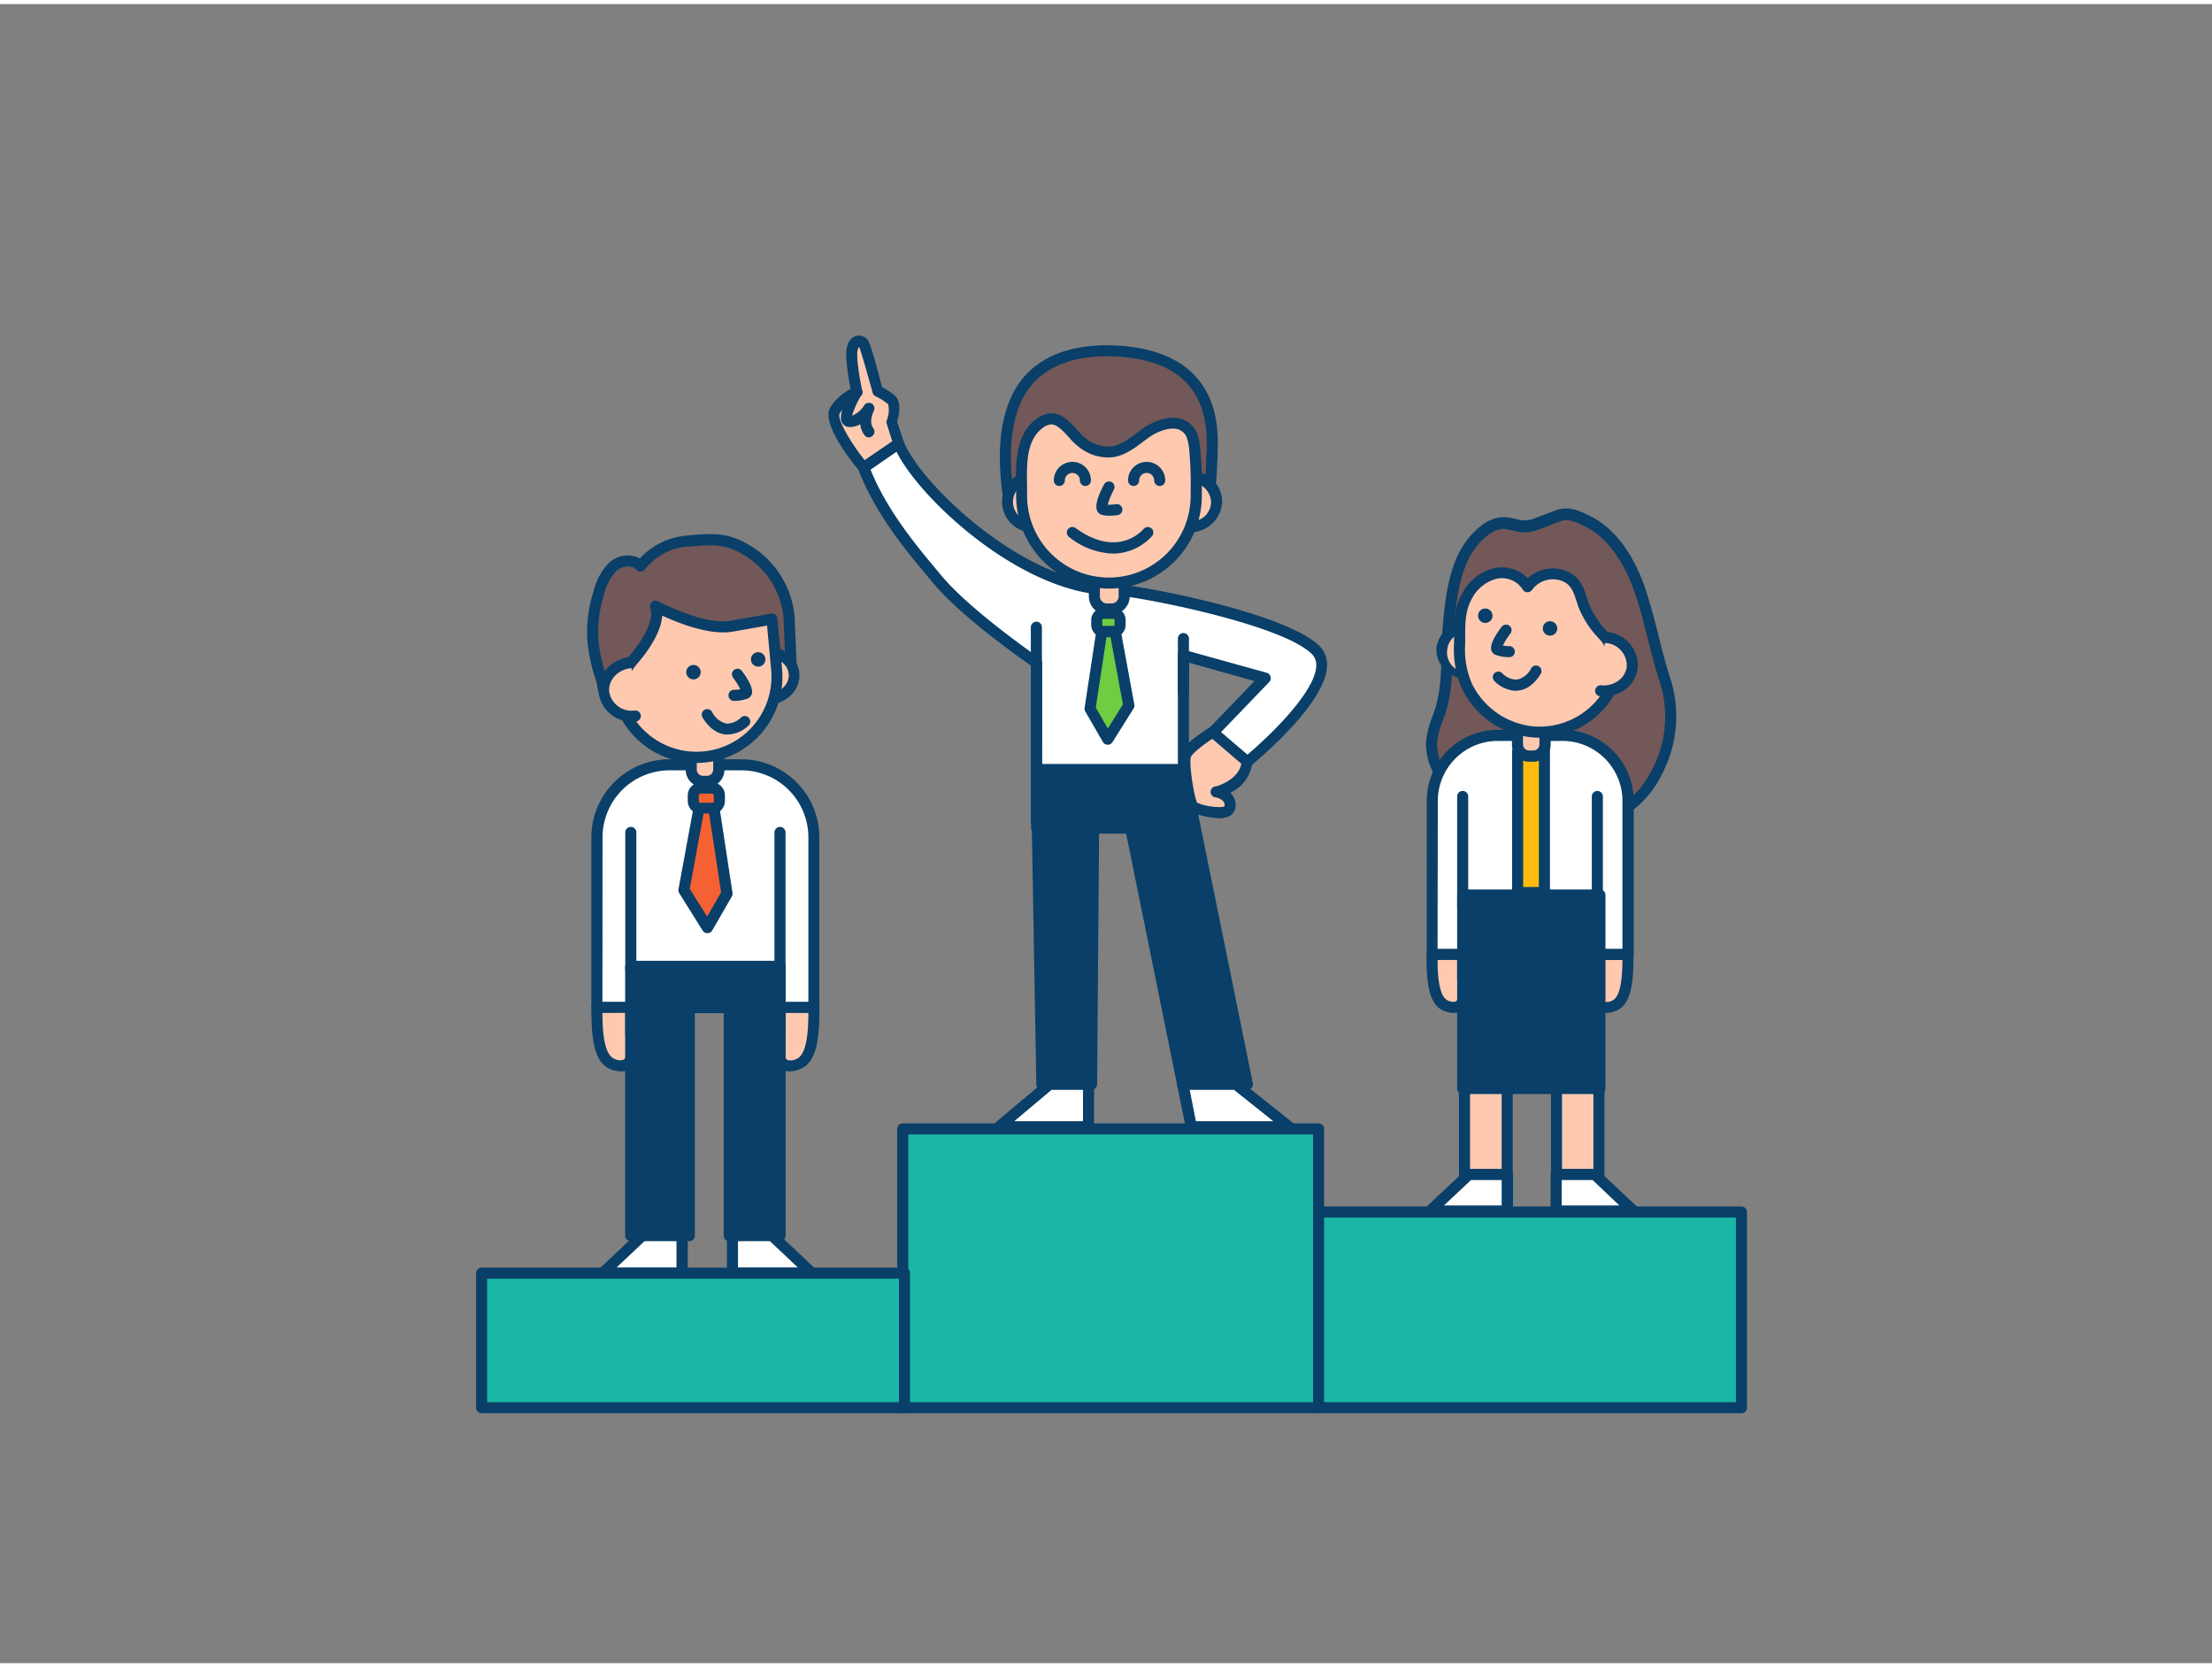<svg xmlns="http://www.w3.org/2000/svg" viewBox="0 0 400 300" width="406" height="306" class="illustration styles_illustrationTablet__1DWOa"><rect x="0" y="0" width="400" height="300" fill="#808080" stroke="none"/><g id="_574_ranking_outline" data-name="#574_ranking_outline"><path d="M107.94,181.41h6.13v5a4,4,0,0,1,.49,3.13c-.49,1.69-1.12,3.23-3.79,2.2S107.94,185.77,107.94,181.41Z" fill="#ffc9b0"></path><path d="M112.28,193a5.35,5.35,0,0,1-1.87-.39c-3.2-1.24-3.47-6.23-3.47-11.24a1,1,0,0,1,1-1h6.13a1,1,0,0,1,1,1v4.7a4.94,4.94,0,0,1,.45,3.68,4.36,4.36,0,0,1-1.94,3A2.79,2.79,0,0,1,112.28,193Zm-3.34-10.63c0,3.08.22,7.61,2.19,8.37a2.25,2.25,0,0,0,1.56.18c.44-.21.7-1,.91-1.73a3,3,0,0,0-.36-2.28,1.06,1.06,0,0,1-.17-.57v-4Z" fill="#093f68"></path><path d="M147.18,181.41h-6.13v5a4,4,0,0,0-.5,3.13c.5,1.69,1.13,3.23,3.79,2.2S147.18,185.77,147.18,181.41Z" fill="#ffc9b0"></path><path d="M142.84,193a2.86,2.86,0,0,1-1.31-.29,4.36,4.36,0,0,1-1.94-3,4.93,4.93,0,0,1,.46-3.68v-4.7a1,1,0,0,1,1-1h6.13a1,1,0,0,1,1,1c0,5-.27,10-3.48,11.24A5.35,5.35,0,0,1,142.84,193Zm-.79-10.63v4a1,1,0,0,1-.18.57,3,3,0,0,0-.36,2.28c.21.72.48,1.52.91,1.73a2.24,2.24,0,0,0,1.56-.18c2-.76,2.18-5.29,2.2-8.37Z" fill="#093f68"></path><path d="M121.05,137.56h13a13.11,13.11,0,0,1,13.11,13.11v30.74a0,0,0,0,1,0,0H107.94a0,0,0,0,1,0,0V150.67A13.11,13.11,0,0,1,121.05,137.56Z" fill="#fff"></path><path d="M147.18,182.41H107.94a1,1,0,0,1-1-1V150.67a14.13,14.13,0,0,1,14.11-14.11h13a14.13,14.13,0,0,1,14.11,14.11v30.74A1,1,0,0,1,147.18,182.41Zm-38.24-2h37.24V150.67a12.12,12.12,0,0,0-12.11-12.11h-13a12.12,12.12,0,0,0-12.11,12.11Z" fill="#093f68"></path><path d="M114.07,175.48a1,1,0,0,1-1-1V149.79a1,1,0,0,1,2,0v24.69A1,1,0,0,1,114.07,175.48Z" fill="#093f68"></path><path d="M141.05,175.38a1,1,0,0,1-1-1V149.79a1,1,0,0,1,2,0v24.59A1,1,0,0,1,141.05,175.38Z" fill="#093f68"></path><path d="M122.33,97.43a11.3,11.3,0,0,1,1.83-.32c2.84-.25,5.74-.6,8.45.43a15.85,15.85,0,0,1,10.08,13.25l.48,11.71-31.73,4.39c-.26-.67-2.39-2.75-2.42-3.44a9.75,9.75,0,0,0-.55-2.22,30.86,30.86,0,0,1-1.21-5.71,22.56,22.56,0,0,1,1-9,9.79,9.79,0,0,1,2.59-4.77c1.39-1.18,3.74-1.44,4.94,0A11.87,11.87,0,0,1,122.33,97.43Z" fill="#725858"></path><path d="M111.44,127.89a1,1,0,0,1-.93-.64,11,11,0,0,0-.88-1.13c-1-1.21-1.58-1.92-1.61-2.62a6.42,6.42,0,0,0-.35-1.48c0-.16-.11-.33-.16-.5a32.53,32.53,0,0,1-1.25-5.89,23.47,23.47,0,0,1,1.09-9.46,10.69,10.69,0,0,1,2.89-5.23,4.9,4.9,0,0,1,5.46-.69,12.9,12.9,0,0,1,6.38-3.79,12.36,12.36,0,0,1,2-.34l.5-.05c2.77-.25,5.63-.52,8.39.53a16.82,16.82,0,0,1,10.72,14.09s0,0,.49,11.77a1,1,0,0,1-.87,1l-31.72,4.39ZM110,123.32a11.86,11.86,0,0,0,1.16,1.52c.32.39.58.7.77,1l30.19-4.18c-.11-2.72-.43-10.65-.44-10.8h0a14.85,14.85,0,0,0-9.43-12.36c-2.34-.88-4.85-.65-7.5-.41l-.51,0a10.71,10.71,0,0,0-1.68.28h0a10.89,10.89,0,0,0-5.95,3.87,1,1,0,0,1-.76.39,1,1,0,0,1-.79-.35c-.8-.92-2.56-.67-3.53.16a9,9,0,0,0-2.28,4.3,21.31,21.31,0,0,0-1,8.65,30.23,30.23,0,0,0,1.18,5.54l.14.46A7.52,7.52,0,0,1,110,123.32Zm0,0Zm12.33-25.85h0Z" fill="#093f68"></path><path d="M125,135.61h5a0,0,0,0,1,0,0v2.86a2.11,2.11,0,0,1-2.11,2.11h-.75a2.11,2.11,0,0,1-2.11-2.11v-2.86A0,0,0,0,1,125,135.61Z" fill="#ffc9b0"></path><path d="M127.86,141.58h-.75a3.11,3.11,0,0,1-3.11-3.11v-2.86a1,1,0,0,1,1-1h5a1,1,0,0,1,1,1v2.86A3.11,3.11,0,0,1,127.86,141.58Zm-1.86-5v1.86a1.11,1.11,0,0,0,1.11,1.11h.75a1.11,1.11,0,0,0,1.11-1.11v-1.86Z" fill="#093f68"></path><ellipse cx="139.11" cy="121.45" rx="4.55" ry="4.16" transform="translate(-10.58 13.3) rotate(-5.28)" fill="#ffc9b0"></ellipse><path d="M139,126.62a5.66,5.66,0,0,1-3.45-1.15,5,5,0,0,1-2-3.51,5.38,5.38,0,0,1,5-5.65,5.68,5.68,0,0,1,4,1.12,4.92,4.92,0,0,1,.68,7.33,5.7,5.7,0,0,1-3.74,1.83A5.25,5.25,0,0,1,139,126.62Zm.17-8.33h-.37a3.37,3.37,0,0,0-3.24,3.48,3,3,0,0,0,1.2,2.1,3.84,3.84,0,0,0,5.06-.47,3,3,0,0,0,.8-2.28h0a3,3,0,0,0-1.21-2.1A3.69,3.69,0,0,0,139.19,118.29Z" fill="#093f68"></path><path d="M127.28,136.16h0A14.56,14.56,0,0,1,111.44,123l2.63-3.92s5.87-6.25,4.48-10.19c0,0,8.43,4.54,13.77,3.61,6.91-1.19,7.29-1.3,7.29-1.3l.84,9.12A14.57,14.57,0,0,1,127.28,136.16Z" fill="#ffc9b0"></path><path d="M125.92,137.23a15.59,15.59,0,0,1-15.48-14.14,1,1,0,0,1,.17-.65l2.63-3.92.1-.12c1.52-1.62,5.24-6.42,4.26-9.18a1,1,0,0,1,.3-1.09A1,1,0,0,1,119,108c.08,0,8.19,4.36,13.13,3.51,6.38-1.11,7.15-1.28,7.22-1.29a1,1,0,0,1,.82.16,1,1,0,0,1,.41.72l.84,9.12a15.55,15.55,0,0,1-14.06,16.93h0A14.41,14.41,0,0,1,125.92,137.23Zm-13.45-14a13.57,13.57,0,0,0,14.72,11.91h0a13.58,13.58,0,0,0,12.26-14.76l-.74-8c-1.24.23-3.39.61-6.22,1.1-4.17.72-9.93-1.59-12.74-2.9-.25,3.93-4.17,8.33-4.9,9.12Z" fill="#093f68"></path><rect x="114.05" y="174.05" width="10.6" height="48.65" fill="#093f68"></rect><path d="M124.65,223.7h-10.6a1,1,0,0,1-1-1V174.05a1,1,0,0,1,1-1h10.6a1,1,0,0,1,1,1V222.7A1,1,0,0,1,124.65,223.7Zm-9.6-2h8.6V175.05h-8.6Z" fill="#093f68"></path><rect x="131.87" y="174.05" width="9.19" height="48.65" fill="#093f68"></rect><path d="M141.07,223.7h-9.2a1,1,0,0,1-1-1V174.05a1,1,0,0,1,1-1h9.2a1,1,0,0,1,1,1V222.7A1,1,0,0,1,141.07,223.7Zm-8.2-2h7.2V175.05h-7.2Z" fill="#093f68"></path><rect x="114.56" y="173.96" width="26.5" height="7.51" fill="#093f68"></rect><path d="M141.07,182.47H114.56a1,1,0,0,1-1-1V174a1,1,0,0,1,1-1h26.51a1,1,0,0,1,1,1v7.51A1,1,0,0,1,141.07,182.47Zm-25.51-2h24.51V175H115.56Z" fill="#093f68"></path><polygon points="123.33 222.7 123.33 229.48 108.95 229.48 116.14 222.7 123.33 222.7" fill="#fff"></polygon><path d="M123.33,230.48H109a1,1,0,0,1-.69-1.73l7.18-6.78a1,1,0,0,1,.69-.27h7.19a1,1,0,0,1,1,1v6.78A1,1,0,0,1,123.33,230.48Zm-11.86-2h10.86V223.7h-5.79Z" fill="#093f68"></path><polygon points="132.45 222.7 132.45 229.48 146.82 229.48 139.63 222.7 132.45 222.7" fill="#fff"></polygon><path d="M146.82,230.48H132.45a1,1,0,0,1-1-1V222.7a1,1,0,0,1,1-1h7.18a1,1,0,0,1,.69.27l7.18,6.78a1,1,0,0,1-.68,1.73Zm-13.37-2H144.3l-5.07-4.78h-5.78Z" fill="#093f68"></path><rect x="125.4" y="141.77" width="4.69" height="3.69" rx="1.36" fill="#f56132"></rect><path d="M128.73,146.46h-2a2.37,2.37,0,0,1-2.36-2.37v-1a2.36,2.36,0,0,1,2.36-2.36h2a2.36,2.36,0,0,1,2.36,2.36v1A2.37,2.37,0,0,1,128.73,146.46Zm-2-3.69a.36.36,0,0,0-.36.36v1a.37.37,0,0,0,.36.37h2a.37.37,0,0,0,.36-.37v-1a.36.36,0,0,0-.36-.36Z" fill="#093f68"></path><polygon points="126.4 145.46 123.67 160.27 127.91 167.03 131.44 160.9 129.09 145.46 126.4 145.46" fill="#f56132"></polygon><path d="M127.91,168a1,1,0,0,1-.85-.47l-4.23-6.76a1,1,0,0,1-.14-.71l2.73-14.82a1,1,0,0,1,1-.81h2.69a1,1,0,0,1,1,.85l2.35,15.44a1.06,1.06,0,0,1-.12.65l-3.54,6.13a1,1,0,0,1-.84.5Zm-3.18-8,3.14,5,2.53-4.38-2.17-14.25h-1Z" fill="#093f68"></path><circle cx="125.4" cy="120.81" r="1.31" fill="#093f68"></circle><circle cx="137.1" cy="118.5" r="1.31" fill="#093f68"></circle><path d="M132.78,126h-.05a1,1,0,0,1,0-2h0a6.41,6.41,0,0,0,1.14-.11,13.63,13.63,0,0,0-1.31-2.1,1,1,0,0,1,.2-1.4,1,1,0,0,1,1.4.19c1.42,1.9,2,3.29,1.81,4.12a1.34,1.34,0,0,1-.74.87A7.07,7.07,0,0,1,132.78,126Zm1.29-1.68h0Z" fill="#093f68"></path><path d="M131.62,132.08l-.4,0c-1.58-.15-3-1.17-4.13-3a1,1,0,1,1,1.69-1.06,3.84,3.84,0,0,0,2.62,2.09A3.68,3.68,0,0,0,134,129a1,1,0,0,1,1.45,1.37A5.73,5.73,0,0,1,131.62,132.08Z" fill="#093f68"></path><path d="M115,128.73a4.86,4.86,0,1,1-.89-9.65" fill="#ffc9b0"></path><path d="M114.42,129.75a6,6,0,0,1-6.17-5.27,5.57,5.57,0,0,1,1.48-4.31,6.5,6.5,0,0,1,4.25-2.08,1,1,0,0,1,.18,2,4.49,4.49,0,0,0-3,1.43,3.63,3.63,0,0,0-1,2.79,4.09,4.09,0,0,0,4.63,3.43,1,1,0,1,1,.18,2Q114.74,129.75,114.42,129.75Z" fill="#093f68"></path><path d="M280.92,92.85l.8-.31c1.95-.73,3.75.19,5.55,1.09,4.57,2.28,7.57,7.47,9.18,12.12,1.92,5.52,2.92,11.33,4.75,16.87A21.46,21.46,0,0,1,299.6,139a17.45,17.45,0,0,1-5.54,6.53c-2.75,1.85-5.18,1.88-8.29,1.68-2.76-.18-5.63.79-8.47.74-5.88-.11-11.66-2.25-15.5-6.83a11,11,0,0,1-2.95-7.27,20.11,20.11,0,0,1,1.49-5.64c1.7-5,1.11-10.33,1.56-15.53.35-4.06.82-8.28,2.44-12.07,1.21-2.85,4.54-7.1,8.1-6.67,1.32.15,2.62.7,3.95.53a7.41,7.41,0,0,0,1.65-.48Z" fill="#725858"></path><path d="M277.51,148.9h-.23c-6.68-.12-12.45-2.67-16.25-7.19a12.17,12.17,0,0,1-3.18-8,16.2,16.2,0,0,1,1.19-4.91c.12-.34.24-.67.35-1,1.12-3.31,1.2-6.73,1.29-10.34,0-1.62.08-3.3.22-5,.35-4.1.84-8.44,2.52-12.37,1.31-3.08,5-7.79,9.14-7.28.52.06,1,.18,1.49.28a6.47,6.47,0,0,0,2.21.26,6.76,6.76,0,0,0,1.43-.43l3.68-1.39c2.33-.88,4.42.16,6.27,1.09,5.62,2.8,8.52,9.17,9.76,12.72,1,3,1.8,6,2.55,9,.66,2.61,1.34,5.32,2.2,7.91a22.58,22.58,0,0,1-1.66,17.1,18.33,18.33,0,0,1-5.87,6.9c-3.06,2.05-5.73,2.06-8.91,1.85a20.29,20.29,0,0,0-4.24.34A25.67,25.67,0,0,1,277.51,148.9Zm-5.57-54c-2.78,0-5.6,3.55-6.69,6.1-1.55,3.65-2,7.81-2.36,11.76-.13,1.59-.17,3.23-.21,4.82-.09,3.61-.17,7.34-1.39,10.94-.12.35-.24.69-.37,1a14.87,14.87,0,0,0-1.07,4.31,10.19,10.19,0,0,0,2.71,6.59c3.42,4.07,8.66,6.37,14.75,6.48a22.68,22.68,0,0,0,3.86-.37,22.09,22.09,0,0,1,4.67-.37c2.89.19,5.13.19,7.66-1.51a16.41,16.41,0,0,0,5.22-6.16,20.56,20.56,0,0,0,1.53-15.56c-.88-2.65-1.57-5.39-2.24-8-.74-2.92-1.5-5.94-2.5-8.81-.91-2.63-3.59-9-8.68-11.56-1.78-.88-3.25-1.61-4.75-1l-.8.3h0l-2.88,1.09a7.59,7.59,0,0,1-1.89.54,8.19,8.19,0,0,1-2.9-.28,10.82,10.82,0,0,0-1.29-.25A2.36,2.36,0,0,0,271.94,94.86Zm9-2h0Z" fill="#093f68"></path><path d="M259,171.83h5.54v4.49a3.65,3.65,0,0,1,.45,2.83c-.45,1.52-1,2.91-3.43,2S259,175.77,259,171.83Z" fill="#ffc9b0"></path><path d="M262.88,182.43a5,5,0,0,1-1.72-.36c-3-1.14-3.2-5.68-3.2-10.24a1,1,0,0,1,1-1h5.54a1,1,0,0,1,1,1v4.22a4.63,4.63,0,0,1,.41,3.38,4,4,0,0,1-1.81,2.73A2.73,2.73,0,0,1,262.88,182.43Zm-2.92-9.6c0,2.75.22,6.72,1.92,7.37a1.89,1.89,0,0,0,1.33.17c.34-.17.58-.82.78-1.51a2.56,2.56,0,0,0-.32-2,1.06,1.06,0,0,1-.17-.57v-3.49Z" fill="#093f68"></path><path d="M294.39,171.83h-5.54v4.49a3.62,3.62,0,0,0-.44,2.83c.44,1.52,1,2.91,3.42,2S294.39,175.77,294.39,171.83Z" fill="#ffc9b0"></path><path d="M290.47,182.43a2.73,2.73,0,0,1-1.22-.27,4,4,0,0,1-1.8-2.73,4.59,4.59,0,0,1,.4-3.38v-4.22a1,1,0,0,1,1-1h5.54a1,1,0,0,1,1,1c0,4.56-.25,9.1-3.2,10.24A5,5,0,0,1,290.47,182.43Zm-.62-9.6v3.49a1,1,0,0,1-.17.57,2.53,2.53,0,0,0-.31,2c.2.69.43,1.34.77,1.51a1.89,1.89,0,0,0,1.33-.17c1.7-.65,1.89-4.62,1.92-7.37Z" fill="#093f68"></path><path d="M270.8,132.24h11.75a11.84,11.84,0,0,1,11.84,11.84v27.75a0,0,0,0,1,0,0H259a0,0,0,0,1,0,0V144.08A11.84,11.84,0,0,1,270.8,132.24Z" fill="#fff"></path><path d="M294.39,172.83H259a1,1,0,0,1-1-1V144.08a12.85,12.85,0,0,1,12.84-12.84h11.75a12.85,12.85,0,0,1,12.84,12.84v27.75A1,1,0,0,1,294.39,172.83Zm-34.43-2h33.43V144.08a10.86,10.86,0,0,0-10.84-10.84H270.8A10.86,10.86,0,0,0,260,144.08Z" fill="#093f68"></path><rect x="274.44" y="135.08" width="4.84" height="25.58" fill="#ffbc0e"></rect><path d="M279.28,161.66h-4.84a1,1,0,0,1-1-1V135.08a1,1,0,0,1,1-1h4.84a1,1,0,0,1,1,1v25.58A1,1,0,0,1,279.28,161.66Zm-3.84-2h2.84V136.08h-2.84Z" fill="#093f68"></path><path d="M264.5,164.28a1,1,0,0,1-1-1v-20a1,1,0,1,1,2,0v20A1,1,0,0,1,264.5,164.28Z" fill="#093f68"></path><path d="M288.85,164.19a1,1,0,0,1-1-1v-19.9a1,1,0,1,1,2,0v19.9A1,1,0,0,1,288.85,164.19Z" fill="#093f68"></path><rect x="264.83" y="161.26" width="7.71" height="50.4" fill="#ffc9b0"></rect><path d="M272.55,212.65h-7.72a1,1,0,0,1-1-1V161.26a1,1,0,0,1,1-1h7.72a1,1,0,0,1,1,1v50.39A1,1,0,0,1,272.55,212.65Zm-6.72-2h5.72V162.26h-5.72Z" fill="#093f68"></path><rect x="281.46" y="161.26" width="7.69" height="50.4" fill="#ffc9b0"></rect><path d="M289.14,212.65h-7.68a1,1,0,0,1-1-1V161.26a1,1,0,0,1,1-1h7.68a1,1,0,0,1,1,1v50.39A1,1,0,0,1,289.14,212.65Zm-6.68-2h5.68V162.26h-5.68Z" fill="#093f68"></path><rect x="264.5" y="161.07" width="24.82" height="35.03" fill="#093f68"></rect><path d="M289.32,197.1H264.5a1,1,0,0,1-1-1v-35a1,1,0,0,1,1-1h24.82a1,1,0,0,1,1,1v35A1,1,0,0,1,289.32,197.1Zm-23.82-2h22.82v-33H265.5Z" fill="#093f68"></path><polygon points="272.55 211.65 272.55 218.23 258.6 218.23 265.57 211.65 272.55 211.65" fill="#fff"></polygon><path d="M272.55,219.23H258.6a1,1,0,0,1-.68-1.73l7-6.57a1,1,0,0,1,.68-.28h7a1,1,0,0,1,1,1v6.58A1,1,0,0,1,272.55,219.23Zm-11.43-2h10.43v-4.58H266Z" fill="#093f68"></path><polygon points="281.4 211.65 281.4 218.23 295.34 218.23 288.37 211.65 281.4 211.65" fill="#fff"></polygon><path d="M295.34,219.23H281.4a1,1,0,0,1-1-1v-6.58a1,1,0,0,1,1-1h7a1,1,0,0,1,.68.28l7,6.57a1,1,0,0,1-.69,1.73Zm-12.94-2h10.42L288,212.65H282.4Z" fill="#093f68"></path><path d="M276.52,131h.75a2.11,2.11,0,0,1,2.11,2.11V136a0,0,0,0,1,0,0h-5a0,0,0,0,1,0,0v-2.86A2.11,2.11,0,0,1,276.52,131Z" transform="translate(553.8 267.05) rotate(-180)" fill="#ffc9b0"></path><path d="M277.27,137h-.75a3.11,3.11,0,0,1-3.11-3.11V131a1,1,0,0,1,1-1h5a1,1,0,0,1,1,1v2.86A3.11,3.11,0,0,1,277.27,137Zm-1.86-5v1.86a1.11,1.11,0,0,0,1.11,1.11h.75a1.11,1.11,0,0,0,1.11-1.11V132Z" fill="#093f68"></path><ellipse cx="265.28" cy="116.88" rx="4.16" ry="4.55" transform="translate(124.5 370.29) rotate(-84.72)" fill="#ffc9b0"></ellipse><path d="M265.35,122a5.15,5.15,0,0,1-.55,0,5.37,5.37,0,0,1-5.05-5.65h0a5.56,5.56,0,0,1,11.05,1A5.33,5.33,0,0,1,265.35,122Zm-3.61-5.49a3.57,3.57,0,1,0,3.83-2.82,3.38,3.38,0,0,0-3.83,2.82Z" fill="#093f68"></path><path d="M277.1,131.59a14.56,14.56,0,0,0,15.84-13.16l-2.63-3.92a17.87,17.87,0,0,1-3.83-5.58c-.9-2.48-1.18-4.87-4.2-5.73a5.66,5.66,0,0,0-6,2.16,5.43,5.43,0,0,0-5.79-2.42,8,8,0,0,0-5.11,4c-1.62,2.91-1.3,5.58-1.39,8.69a16.14,16.14,0,0,0,1.3,7.58A14.71,14.71,0,0,0,277.1,131.59Z" fill="#ffc9b0"></path><path d="M278.45,132.65q-.72,0-1.44-.06h0a15.66,15.66,0,0,1-12.68-8.91,17.35,17.35,0,0,1-1.39-8c0-.53,0-1,0-1.55,0-2.55,0-5,1.5-7.6a8.85,8.85,0,0,1,5.77-4.53,6.62,6.62,0,0,1,6.06,1.81,6.76,6.76,0,0,1,6.26-1.54c3.07.88,3.8,3.1,4.49,5.26.12.36.24.73.38,1.1a16.53,16.53,0,0,0,3.62,5.24l.1.12,2.63,3.92a1,1,0,0,1,.17.65A15.59,15.59,0,0,1,278.45,132.65Zm-1.26-2.05a13.59,13.59,0,0,0,14.72-11.92l-2.38-3.55a17.84,17.84,0,0,1-4-5.86c-.15-.39-.27-.78-.4-1.17-.63-1.95-1.09-3.36-3.14-3.94a4.68,4.68,0,0,0-4.95,1.77,1,1,0,0,1-1.7-.09,4.45,4.45,0,0,0-4.71-1.92,7,7,0,0,0-4.44,3.55c-1.21,2.18-1.22,4.24-1.24,6.63,0,.52,0,1.05,0,1.6a15.43,15.43,0,0,0,1.2,7.13,13.85,13.85,0,0,0,11.05,7.77Z" fill="#093f68"></path><circle cx="280.29" cy="112.9" r="1.31" fill="#093f68"></circle><circle cx="268.59" cy="110.6" r="1.31" fill="#093f68"></circle><path d="M272.91,118.1a7.14,7.14,0,0,1-2.5-.44,1.28,1.28,0,0,1-.74-.86c-.22-.83.39-2.22,1.82-4.12a1,1,0,1,1,1.59,1.2,14.15,14.15,0,0,0-1.31,2.11,6.93,6.93,0,0,0,1.16.11h0a1,1,0,0,1,0,2Z" fill="#093f68"></path><path d="M274.07,124.18a5.78,5.78,0,0,1-3.8-1.74,1,1,0,1,1,1.45-1.37,3.68,3.68,0,0,0,2.57,1.09,3.79,3.79,0,0,0,2.62-2.09,1,1,0,1,1,1.69,1.07c-1.16,1.85-2.55,2.86-4.13,3Z" fill="#093f68"></path><path d="M289.42,124.15a4.86,4.86,0,1,0,.89-9.64" fill="#ffc9b0"></path><path d="M290,125.18c-.21,0-.43,0-.64,0a1,1,0,1,1,.19-2,4.54,4.54,0,0,0,3.16-.87,3.63,3.63,0,0,0,1.46-2.56,4.08,4.08,0,0,0-3.92-4.22,1,1,0,0,1,.19-2,6.08,6.08,0,0,1,5.72,6.4,5.57,5.57,0,0,1-2.25,4A6.41,6.41,0,0,1,290,125.18Z" fill="#093f68"></path><rect x="163.24" y="203.4" width="75.2" height="50.41" fill="#1bb7a4"></rect><path d="M238.44,254.81h-75.2a1,1,0,0,1-1-1V203.4a1,1,0,0,1,1-1h75.2a1,1,0,0,1,1,1v50.41A1,1,0,0,1,238.44,254.81Zm-74.2-2h73.2V204.4h-73.2Z" fill="#093f68"></path><rect x="238.44" y="218.43" width="76.47" height="35.38" fill="#1bb7a4"></rect><path d="M314.91,254.81H238.44a1,1,0,0,1-1-1V218.43a1,1,0,0,1,1-1h76.47a1,1,0,0,1,1,1v35.38A1,1,0,0,1,314.91,254.81Zm-75.47-2h74.47V219.43H239.44Z" fill="#093f68"></path><rect x="87.09" y="229.48" width="76.47" height="24.33" fill="#1bb7a4"></rect><path d="M163.56,254.81H87.09a1,1,0,0,1-1-1V229.48a1,1,0,0,1,1-1h76.47a1,1,0,0,1,1,1v24.33A1,1,0,0,1,163.56,254.81Zm-75.47-2h74.47V230.48H88.09Z" fill="#093f68"></path><path d="M162.48,79.4c2.79,7.48,22,26.46,38.68,26.46,3.82,0,30.82,5.08,36.71,10.91,5.66,5.6-12.37,20.22-12.37,20.22l-6.21-5.31,9.45-9.81L214,117.77v30.06H187.41V119.07s-12.54-8.56-18-15.17c-3.41-4.11-10-11.61-13.23-20.12Z" fill="#fff"></path><path d="M214,148.83H187.41a1,1,0,0,1-1-1V119.6c-2.3-1.6-12.8-9-17.8-15.06l-.92-1.11c-3.56-4.24-9.51-11.35-12.48-19.31a1,1,0,0,1,.37-1.17l6.34-4.37a.94.94,0,0,1,.86-.13,1,1,0,0,1,.64.6c2.79,7.49,21.79,25.81,37.74,25.81,3.92,0,31.22,5.07,37.42,11.2a4.69,4.69,0,0,1,1.38,3.73c-.34,7-13.28,17.53-13.83,18a1,1,0,0,1-1.28,0l-6.21-5.3a1,1,0,0,1-.35-.72,1,1,0,0,1,.28-.74l8.28-8.61L215,119.09v28.74A1,1,0,0,1,214,148.83Zm-25.54-2H213V117.77a1,1,0,0,1,.39-.79,1,1,0,0,1,.88-.17l14.78,4.1a1,1,0,0,1,.7.69,1,1,0,0,1-.24,1l-8.71,9.05,4.76,4.08c3.92-3.3,12.22-11.24,12.46-16a2.78,2.78,0,0,0-.8-2.21c-5.59-5.53-32.44-10.62-36-10.62-16.27,0-34.83-17.34-39.1-25.95l-4.69,3.24c2.93,7.35,8.49,14,11.85,18l.93,1.12c5.34,6.43,17.7,14.9,17.82,15a1,1,0,0,1,.44.82Z" fill="#093f68"></path><path d="M201.67,62.77c-7.46-.38-15.17,1.84-18.2,9.43-1.85,4.63-1.91,9.78-1.37,14.74a7.67,7.67,0,0,0,.9,3.3c1.05,1.67,2.54,1.89,4.25,1.53a32.92,32.92,0,0,1,6.81-.25h15.15c2.33,0,7.27,1.53,8.63-.88S219,84,219.17,81.35A20.46,20.46,0,0,0,217.51,71C214.46,64.94,208,63.09,201.67,62.77Z" fill="#725858"></path><path d="M214.5,93a24.39,24.39,0,0,1-3.23-.28,19,19,0,0,0-2.06-.2H194.06l-1.69,0a22.11,22.11,0,0,0-4.91.24c-2.42.52-4.15-.13-5.31-2A8.7,8.7,0,0,1,181.1,87c-.67-6.24-.21-11.08,1.44-15.21,3.76-9.4,13.63-10.34,19.18-10.06,8.36.42,14,3.39,16.68,8.83,1.45,2.9,2,6.34,1.77,10.81,0,.46,0,1-.06,1.53-.09,2.7-.2,6.06-1.4,8.19C217.87,92.61,216.25,93,214.5,93Zm-23.8-2.53c.58,0,1.15,0,1.72,0l1.64,0h15.15a19.9,19.9,0,0,1,2.32.22c2,.26,4.75.62,5.44-.59,1-1.71,1.06-4.93,1.14-7.28,0-.56,0-1.1.06-1.57.22-4.11-.27-7.23-1.56-9.81-2.4-4.81-7.3-7.34-15-7.72-5-.25-13.92.55-17.22,8.8-1.53,3.82-1.94,8.35-1.31,14.26a6.8,6.8,0,0,0,.75,2.87c.71,1.12,1.6,1.43,3.2,1.09A17.36,17.36,0,0,1,190.7,90.47Z" fill="#093f68"></path><path d="M200.14,104h.81a2.29,2.29,0,0,1,2.29,2.29v3.1a0,0,0,0,1,0,0h-5.39a0,0,0,0,1,0,0v-3.1A2.29,2.29,0,0,1,200.14,104Z" transform="translate(401.08 213.37) rotate(-180)" fill="#ffc9b0"></path><path d="M201,110.38h-.82a3.29,3.29,0,0,1-3.28-3.29V104a1,1,0,0,1,1-1h5.39a1,1,0,0,1,1,1v3.1A3.3,3.3,0,0,1,201,110.38Zm-2.1-5.39v2.1a1.28,1.28,0,0,0,1.28,1.29H201a1.29,1.29,0,0,0,1.29-1.29V105Z" fill="#093f68"></path><ellipse cx="215.05" cy="89.99" rx="4.93" ry="4.51" fill="#ffc9b0"></ellipse><path d="M215.05,95.5A5.52,5.52,0,1,1,221,90,5.74,5.74,0,0,1,215.05,95.5Zm0-9A3.53,3.53,0,1,0,219,90,3.74,3.74,0,0,0,215.05,86.48Z" fill="#093f68"></path><ellipse cx="186.31" cy="89.99" rx="4.93" ry="4.51" fill="#ffc9b0"></ellipse><path d="M186.31,95.5A5.52,5.52,0,1,1,192.24,90,5.74,5.74,0,0,1,186.31,95.5Zm0-9A3.53,3.53,0,1,0,190.24,90,3.75,3.75,0,0,0,186.31,86.48Z" fill="#093f68"></path><path d="M200.54,104.69a15.78,15.78,0,0,0,15.79-15.78,76.06,76.06,0,0,0-.26-8.26,10.19,10.19,0,0,0-.43-2.33c-1.35-3.87-5.9-2.55-8.41-.76C205.28,79,203.39,80.71,201,81a7.49,7.49,0,0,1-4.85-1.33c-2.73-1.77-4.49-6.63-8.24-3.8s-3.18,8.83-3.18,13A15.78,15.78,0,0,0,200.54,104.69Z" fill="#ffc9b0"></path><path d="M200.54,105.69a16.8,16.8,0,0,1-16.79-16.78c0-.53,0-1.09,0-1.66-.08-4.16-.19-9.33,3.59-12.18,3.38-2.54,5.67,0,7.35,1.83a11.45,11.45,0,0,0,2.05,1.93A6.38,6.38,0,0,0,200.9,80c1.67-.2,3.12-1.29,4.65-2.44.37-.28.73-.55,1.1-.81,1.77-1.26,4.68-2.46,7.06-1.7A4.46,4.46,0,0,1,216.59,78a11.21,11.21,0,0,1,.47,2.56,67.84,67.84,0,0,1,.27,7.5v.86A16.8,16.8,0,0,1,200.54,105.69ZM190.1,76a2.65,2.65,0,0,0-1.57.67c-3,2.23-2.88,6.64-2.8,10.54,0,.58,0,1.15,0,1.7a14.79,14.79,0,0,0,29.58,0V88a68.48,68.48,0,0,0-.25-7.28,10.23,10.23,0,0,0-.38-2.11,2.5,2.5,0,0,0-1.59-1.7c-1.57-.5-3.85.39-5.3,1.43l-1.06.78c-1.67,1.26-3.41,2.56-5.61,2.83a8.43,8.43,0,0,1-5.51-1.48,12.75,12.75,0,0,1-2.44-2.27C191.88,76.8,191,76,190.1,76Z" fill="#093f68"></path><path d="M200.62,92.52a5.34,5.34,0,0,1-1.32-.14,1.33,1.33,0,0,1-.9-.75c-.38-.85,0-2.45,1.26-4.77a1,1,0,0,1,1.34-.43,1,1,0,0,1,.43,1.35,14.25,14.25,0,0,0-1.12,2.74,8,8,0,0,0,1.48-.09,1,1,0,0,1,1.16.81,1,1,0,0,1-.81,1.16A9.81,9.81,0,0,1,200.62,92.52Zm-.36-1.61h0Z" fill="#093f68"></path><polygon points="213.88 195.34 225.5 195.34 213.95 138.5 202.33 138.5 213.88 195.34" fill="#093f68"></polygon><path d="M225.5,196.33H213.88a1,1,0,0,1-1-.8L201.35,138.7a1,1,0,0,1,.2-.83,1,1,0,0,1,.78-.37H214a1,1,0,0,1,1,.8l11.55,56.84a1,1,0,0,1-.2.83A1,1,0,0,1,225.5,196.33Zm-10.8-2h9.58L213.13,139.5h-9.58Z" fill="#093f68"></path><polygon points="188.38 195.34 197.41 195.34 197.85 138.5 187.41 138.5 188.38 195.34" fill="#093f68"></polygon><path d="M197.4,196.33h-9a1,1,0,0,1-1-1l-1-56.83a1,1,0,0,1,1-1h10.44a1,1,0,0,1,.71.3,1,1,0,0,1,.29.71l-.45,56.83A1,1,0,0,1,197.4,196.33Zm-8-2h7l.43-54.83h-8.41Z" fill="#093f68"></path><rect x="187.41" y="138.41" width="26.03" height="10.6" transform="translate(400.86 287.43) rotate(-180)" fill="#093f68"></rect><path d="M213.45,150h-26a1,1,0,0,1-1-1V138.41a1,1,0,0,1,1-1h26a1,1,0,0,1,1,1V149A1,1,0,0,1,213.45,150Zm-25-2h24v-8.61h-24Z" fill="#093f68"></path><polygon points="213.88 195.34 215.43 202.99 233.07 202.99 223.45 195.34 213.88 195.34" fill="#fff"></polygon><path d="M233.07,204H215.43a1,1,0,0,1-1-.8l-1.55-7.66a1,1,0,0,1,1-1.2h9.57a1,1,0,0,1,.62.22l9.63,7.66a1,1,0,0,1-.63,1.78Zm-16.82-2h14l-7.11-5.66h-8Z" fill="#093f68"></path><polygon points="196.84 195.34 196.84 202.99 180.66 202.99 189.79 195.34 196.84 195.34" fill="#fff"></polygon><path d="M196.84,204H180.66a1,1,0,0,1-.64-1.76l9.12-7.66a1,1,0,0,1,.65-.24h7.05a1,1,0,0,1,1,1V203A1,1,0,0,1,196.84,204Zm-13.43-2h12.43v-5.66h-5.69Z" fill="#093f68"></path><line x1="213.95" y1="124.48" x2="213.95" y2="114.73" fill="#ffc9b0"></line><path d="M214,125.48a1,1,0,0,1-1-1v-9.75a1,1,0,0,1,2,0v9.75A1,1,0,0,1,214,125.48Z" fill="#093f68"></path><line x1="187.41" y1="119.07" x2="187.41" y2="112.68" fill="#ffc9b0"></line><path d="M187.41,120.07a1,1,0,0,1-1-1v-6.39a1,1,0,0,1,2,0v6.39A1,1,0,0,1,187.41,120.07Z" fill="#093f68"></path><path d="M201.24,99.37a13.48,13.48,0,0,1-7.91-3,1,1,0,0,1-.22-1.4,1,1,0,0,1,1.4-.22c7.67,5.57,12.1.4,12.28.17a1,1,0,0,1,1.41-.13,1,1,0,0,1,.14,1.4A9.7,9.7,0,0,1,201.24,99.37Z" fill="#093f68"></path><path d="M209.71,87.14a1,1,0,0,1-1-1,1.36,1.36,0,0,0-2.72,0,1,1,0,0,1-2,0,3.36,3.36,0,0,1,6.72,0A1,1,0,0,1,209.71,87.14Z" fill="#093f68"></path><path d="M196.28,87.14a1,1,0,0,1-1-1,1.36,1.36,0,0,0-2.72,0,1,1,0,0,1-2,0,3.36,3.36,0,0,1,6.72,0A1,1,0,0,1,196.28,87.14Z" fill="#093f68"></path><path d="M219.29,131.68s-4.56,2.79-4.95,4.34.74,8.75,1.47,9.16,6.3,2.13,6.63,0-2.29-2.7-2.29-2.7,5.15-1.32,5.35-5.49Z" fill="#ffc9b0"></path><path d="M220.44,147.22a14.45,14.45,0,0,1-5.11-1.16c-1.48-.82-2.31-8.88-2-10.28.46-1.81,4.25-4.25,5.4-4.95a1,1,0,0,1,1.17.09l6.21,5.31a1,1,0,0,1,.35.81,6.78,6.78,0,0,1-4,5.57,3,3,0,0,1,.94,2.72,2.06,2.06,0,0,1-1.17,1.55A4.14,4.14,0,0,1,220.44,147.22Zm-4-2.83c1.65.8,4.69,1,5,.65.18-1.16-1.35-1.54-1.52-1.58a1,1,0,0,1,0-2s4-1.09,4.55-4.1l-5.25-4.49c-2,1.3-3.75,2.78-3.89,3.34C215,137.5,215.92,143.27,216.46,144.39Zm0,.1h0Z" fill="#093f68"></path><rect x="198.33" y="110.16" width="4.23" height="3.33" rx="1.23" transform="translate(400.88 223.64) rotate(-180)" fill="#70cc40"></rect><path d="M201.33,114.48h-1.77a2.23,2.23,0,0,1-2.23-2.22v-.87a2.23,2.23,0,0,1,2.23-2.23h1.77a2.22,2.22,0,0,1,2.22,2.23v.87A2.22,2.22,0,0,1,201.33,114.48Zm-1.77-3.32a.23.23,0,0,0-.23.23v.87a.22.22,0,0,0,.23.22h1.77a.22.22,0,0,0,.22-.22v-.87a.22.22,0,0,0-.22-.23Z" fill="#093f68"></path><polygon points="201.65 113.48 204.11 126.84 200.29 132.93 197.11 127.41 199.23 113.48 201.65 113.48" fill="#70cc40"></polygon><path d="M200.29,133.93h0a1,1,0,0,1-.85-.5l-3.19-5.52a1.06,1.06,0,0,1-.12-.65l2.12-13.93a1,1,0,0,1,1-.85h2.42a1,1,0,0,1,1,.82l2.45,13.36a1,1,0,0,1-.13.71l-3.82,6.09A1,1,0,0,1,200.29,133.93Zm-2.14-6.72,2.18,3.78,2.73-4.35-2.24-12.16h-.73Z" fill="#093f68"></path><path d="M162.48,79.4l-1.26-3.87s1-3,0-3.94A11.13,11.13,0,0,0,158.68,70s-2.11-8.17-2.53-8.66-1.62-.77-2,1.06.84,7.8.84,7.8A8.87,8.87,0,0,0,151,73.42c-1.48,2.32,5.14,10.36,5.14,10.36Z" fill="#ffc9b0"></path><path d="M156.15,84.78a1,1,0,0,1-.77-.37c-2.13-2.58-6.9-8.88-5.21-11.53a9.71,9.71,0,0,1,3.65-3.28c-.35-1.76-1.06-5.83-.69-7.46s1.25-2,1.75-2.14a2.07,2.07,0,0,1,2,.66c.15.18.56.65,2.63,8.61a11.78,11.78,0,0,1,2.36,1.58c1.21,1.13.68,3.57.36,4.67l1.17,3.57a1,1,0,0,1-.38,1.13l-6.33,4.38A1,1,0,0,1,156.15,84.78ZM155.37,62c-.07,0-.2.22-.29.62-.27,1.18.38,5.15.85,7.37a1,1,0,0,1-.63,1.15A7.9,7.9,0,0,0,151.85,74c-.53.84,1.57,4.76,4.5,8.47l5-3.42-1-3.16a1,1,0,0,1,0-.62,4.93,4.93,0,0,0,.27-2.9,10.49,10.49,0,0,0-2.26-1.44,1,1,0,0,1-.56-.66C156.81,66.72,155.72,62.82,155.37,62Z" fill="#093f68"></path><path d="M155,70.17s-3.24,5.36-1.27,5.36,3.45-2.39,3.45-2.39-1.33,2.47,0,4.22" fill="#ffc9b0"></path><path d="M157.13,78.36a1,1,0,0,1-.79-.39,3.8,3.8,0,0,1-.77-2,4,4,0,0,1-1.89.51,1.54,1.54,0,0,1-1.4-.78c-.75-1.32.58-4,1.82-6.1a1,1,0,0,1,1.37-.33,1,1,0,0,1,.34,1.37,15.38,15.38,0,0,0-1.73,3.79,4.62,4.62,0,0,0,2.2-1.87,1,1,0,0,1,1.73,1s-1,1.94-.08,3.15a1,1,0,0,1-.19,1.4A1,1,0,0,1,157.13,78.36Zm-3.08-3.51h0Z" fill="#093f68"></path></g></svg>